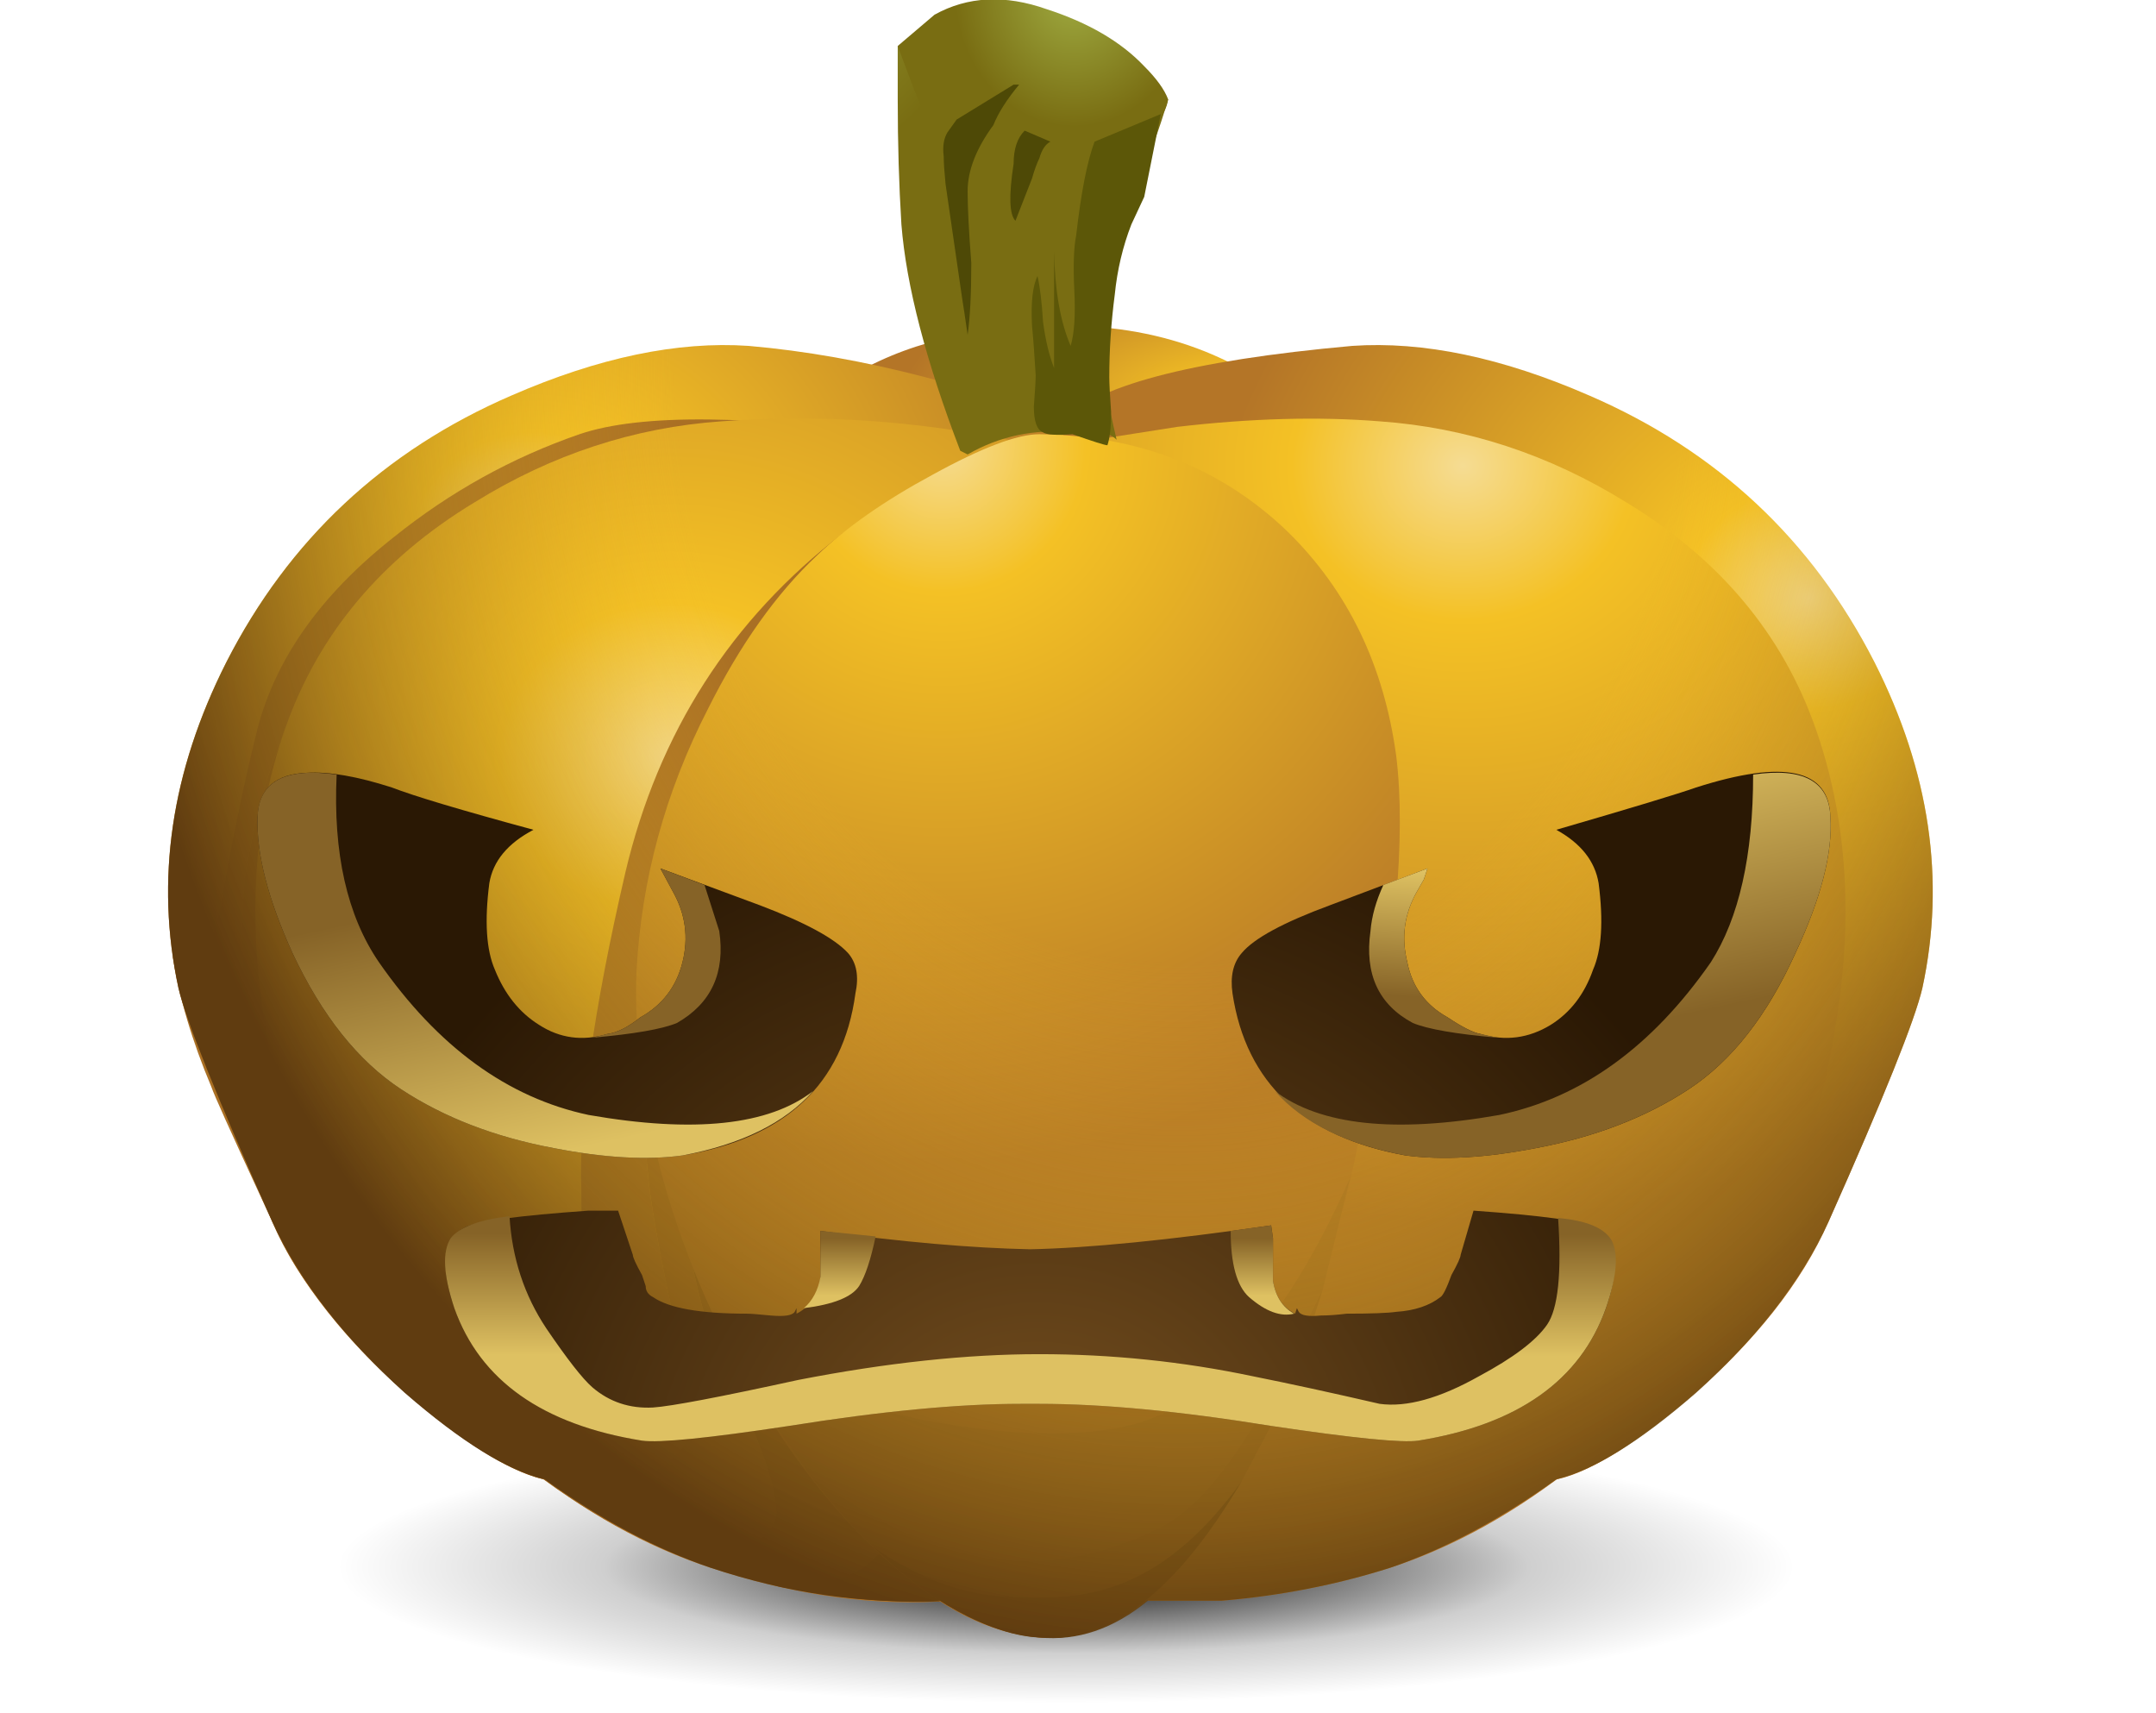 <?xml version="1.0" encoding="iso-8859-1"?>
<!-- Generator: Adobe Illustrator 15.1.0, SVG Export Plug-In . SVG Version: 6.00 Build 0)  -->
<!DOCTYPE svg PUBLIC "-//W3C//DTD SVG 1.1//EN" "http://www.w3.org/Graphics/SVG/1.1/DTD/svg11.dtd">
<svg version="1.1" id="FlashAICB" xmlns="http://www.w3.org/2000/svg" xmlns:xlink="http://www.w3.org/1999/xlink" x="0px" y="0px"
	 width="58.6px" height="46.55px" viewBox="0 0 58.6 46.55" style="enable-background:new 0 0 58.6 46.55;" xml:space="preserve">
<symbol  id="_x31_" viewBox="0.018 -44.517 47.964 44.534">
	<g id="Layer_1_2_">
		<g>
			
				<radialGradient id="SVGID_1_" cx="100.001" cy="-16402.709" r="4.063" gradientTransform="matrix(-0.012 -1 -2.434 0.029 -39892.895 564.688)" gradientUnits="userSpaceOnUse">
				<stop  offset="0" style="stop-color:#F5DC93"/>
				<stop  offset="0.204" style="stop-color:#F4C125"/>
				<stop  offset="1" style="stop-color:#B47527"/>
			</radialGradient>
			<path style="fill-rule:evenodd;clip-rule:evenodd;fill:url(#SVGID_1_);" d="M29.95-12.15l-8-0.5l-3.2,0.9l-0.3,1.45
				c1.534,0.967,3.5,1.45,5.9,1.45c1.4,0,2.683-0.233,3.85-0.7c1.067-0.433,1.684-0.867,1.85-1.3
				C30.217-11.417,30.183-11.85,29.95-12.15z"/>
			
				<radialGradient id="SVGID_2_" cx="390.281" cy="-16742.332" r="14.822" gradientTransform="matrix(-0.057 -0.998 1.105 -0.051 18567.258 -480.683)" gradientUnits="userSpaceOnUse">
				<stop  offset="0" style="stop-color:#F5DC93"/>
				<stop  offset="0.204" style="stop-color:#F4C125"/>
				<stop  offset="1" style="stop-color:#B47527"/>
			</radialGradient>
			<path style="fill-rule:evenodd;clip-rule:evenodd;fill:url(#SVGID_2_);" d="M47.7-26.85c-0.2-0.867-1.05-2.983-2.55-6.35
				c-0.733-1.667-2.017-3.283-3.85-4.85c-1.667-1.4-2.95-2.133-3.85-2.2c-1.066-0.1-4.183,0.967-9.35,3.2L24.3-11.5
				c0.833,1,3.467,1.7,7.9,2.1c1.934,0.133,4.083-0.317,6.45-1.35c3.467-1.5,6.05-3.917,7.75-7.25
				C47.9-20.967,48.333-23.917,47.7-26.85z"/>
			
				<radialGradient id="SVGID_3_" cx="35.2" cy="-12.65" r="20.552" gradientTransform="matrix(-0.012 -1 1.107 -0.013 49.632 22.377)" gradientUnits="userSpaceOnUse">
				<stop  offset="0" style="stop-color:#F5DC93"/>
				<stop  offset="0.204" style="stop-color:#F4C125"/>
				<stop  offset="1" style="stop-color:#B47527"/>
			</radialGradient>
			<path style="fill-rule:evenodd;clip-rule:evenodd;fill:url(#SVGID_3_);" d="M45.25-28.4c-0.5-2.733-1.4-5.034-2.7-6.9
				c-1.133-1.667-2.533-3.15-4.2-4.45c-1.667-1.333-3.367-2.283-5.1-2.85c-1.467-0.467-3-0.767-4.6-0.9h-2L24.9-12l2.55,0.4
				c2,0.233,3.833,0.283,5.5,0.15c2.367-0.167,4.6-0.9,6.7-2.2c2.533-1.534,4.25-3.583,5.15-6.15
				C45.7-22.367,45.85-25.233,45.25-28.4z"/>
			
				<radialGradient id="SVGID_4_" cx="-365.585" cy="-15839.01" r="14.849" gradientTransform="matrix(0.057 -0.998 -1.106 -0.051 -17487.146 -1187.453)" gradientUnits="userSpaceOnUse">
				<stop  offset="0" style="stop-color:#F5DC93"/>
				<stop  offset="0.204" style="stop-color:#F4C125"/>
				<stop  offset="1" style="stop-color:#B47527"/>
			</radialGradient>
			<path style="fill-rule:evenodd;clip-rule:evenodd;fill:url(#SVGID_4_);" d="M0.3-26.85c-0.633,2.933-0.2,5.883,1.3,8.85
				c1.7,3.333,4.283,5.75,7.75,7.25c2.367,1.033,4.517,1.483,6.45,1.35c1.533-0.133,3.133-0.417,4.8-0.85
				c2.066-0.533,3.25-1.117,3.55-1.75l-4.3-25.05c-5.133-2.233-8.233-3.3-9.3-3.2c-0.9,0.066-2.183,0.8-3.85,2.2
				c-1.833,1.567-3.117,3.184-3.85,4.85C1.35-29.833,0.5-27.717,0.3-26.85z"/>
			<path style="fill-rule:evenodd;clip-rule:evenodd;fill:#A96F24;" d="M1.45-24.65C1.717-23.05,2.033-21.5,2.4-20
				c0.467,2,1.717,3.8,3.75,5.4c1.533,1.233,3.217,2.167,5.05,2.8c1.667,0.567,4.684,0.534,9.05-0.1l2.95-5.6l-3.35-19.55l-3.15-1.3
				l-1.8,1.85v14.9L3.2-19.8l-0.45-1.25c-0.3-1-0.517-1.95-0.65-2.85c-0.1-1.034-0.083-2.3,0.05-3.8
				c0.133-1.333,0.317-2.383,0.55-3.15c0.3-0.933,0.25-1.5-0.15-1.7c-0.833,1.8-1.283,2.8-1.35,3C0.667-28.283,0.316-27.1,0.15-26
				H0.5C0.967-26,1.283-25.55,1.45-24.65z"/>
			<path style="fill-rule:evenodd;clip-rule:evenodd;fill:#A26921;" d="M2.15-27.7C2.017-26.2,2-24.934,2.1-23.9
				c0.133,0.9,0.35,1.85,0.65,2.85L3.2-19.8l11.7-1.8v-14.9l-9.8,10l-2.5,0.75l0.2-2.35c0.2-1.8,0.533-3.233,1-4.3
				c0.733-1.767,1.25-3.1,1.55-4L5.1-36.45c-1.034,1.067-1.784,2.15-2.25,3.25l-0.3,0.65c0.4,0.2,0.45,0.767,0.15,1.7
				C2.467-30.083,2.283-29.033,2.15-27.7z"/>
			<path style="fill-rule:evenodd;clip-rule:evenodd;fill:#905D1C;" d="M2.8-28.1l-0.2,2.35l2.5-0.75l11.6-11.85
				c-3.267-1.367-5.316-2-6.15-1.9c-0.566,0.033-1.367,0.4-2.4,1.1c-1.1,0.767-2.117,1.667-3.05,2.7l0.25,0.05
				c-0.3,0.9-0.817,2.233-1.55,4C3.333-31.333,3-29.9,2.8-28.1z"/>
			
				<radialGradient id="SVGID_5_" cx="-91.052" cy="-16218.227" r="20.552" gradientTransform="matrix(0.012 -1 -1.107 -0.013 -17938.719 -322.456)" gradientUnits="userSpaceOnUse">
				<stop  offset="0" style="stop-color:#F5DC93"/>
				<stop  offset="0.204" style="stop-color:#F4C125"/>
				<stop  offset="1" style="stop-color:#B47527"/>
			</radialGradient>
			<path style="fill-rule:evenodd;clip-rule:evenodd;fill:url(#SVGID_5_);" d="M2.75-28.4c-0.6,3.167-0.45,6.033,0.45,8.6
				c0.9,2.567,2.617,4.617,5.15,6.15c2.1,1.3,4.333,2.033,6.7,2.2c2.667,0.2,5.35,0.017,8.05-0.55l-1.75-31.5
				c-2.067-0.167-4.267,0.133-6.6,0.9c-1.733,0.567-3.434,1.517-5.1,2.85c-1.667,1.3-3.067,2.783-4.2,4.45
				C4.183-33.434,3.283-31.133,2.75-28.4z"/>
			<path style="fill-rule:evenodd;clip-rule:evenodd;fill:#A96F24;" d="M22.95-12h0.15L22-32.1l-8.9,5.75
				c-0.133-2.633-0.15-4.45-0.05-5.45c0.067-0.8,0.283-2.05,0.65-3.75c0.367-1.6,0.55-2.566,0.55-2.9
				c0.033-0.633-0.317-1.15-1.05-1.55c-0.833-0.5-1.85-0.55-3.05-0.15c-1.6,1.233-2.85,2.433-3.75,3.6
				c1.333-0.5,2.45-0.583,3.35-0.25c0.833,0.3,1.367,0.917,1.6,1.85c-0.067,0.767-0.1,1.65-0.1,2.65c-0.067,2,0.333,4.867,1.2,8.6
				c0.9,3.8,2.867,6.867,5.9,9.2C19.883-13.333,21.417-12.5,22.95-12z"/>
			<path style="fill-rule:evenodd;clip-rule:evenodd;fill:#A26921;" d="M22-32.1l-0.2-2.95l-7.4,4.6l-0.55-0.95l0.25-2
				c0.233-1.534,0.566-2.75,1-3.65c0.966-1.966,1.45-3.316,1.45-4.05c0-0.333-0.233-0.633-0.7-0.9c-0.6-0.267-1.35-0.317-2.25-0.15
				c-1.167,0.5-2.317,1.167-3.45,2c1.2-0.4,2.217-0.35,3.05,0.15c0.733,0.4,1.083,0.917,1.05,1.55c0,0.333-0.184,1.3-0.55,2.9
				c-0.367,1.7-0.583,2.95-0.65,3.75c-0.1,1-0.083,2.817,0.05,5.45L22-32.1z"/>
			<path style="fill-rule:evenodd;clip-rule:evenodd;fill:#905D1C;" d="M14.1-33.4l-0.25,2l0.55,0.95l7.4-4.6l-0.3-6.1
				c-0.467,0.167-0.95,0.283-1.45,0.35l-0.6,0.05l0.35-0.4c0.1-0.367-0.133-0.8-0.7-1.3c-0.467-0.433-1.317-0.65-2.55-0.65
				l-2.95,0.95c0.9-0.167,1.65-0.117,2.25,0.15c0.466,0.267,0.7,0.566,0.7,0.9c0,0.733-0.483,2.083-1.45,4.05
				C14.667-36.15,14.333-34.934,14.1-33.4z"/>
			<path style="fill-rule:evenodd;clip-rule:evenodd;fill:#6E4613;" d="M19.1-42.45c0.566,0.5,0.8,0.934,0.7,1.3l-0.35,0.4l0.6-0.05
				c0.5-0.066,0.983-0.183,1.45-0.35l-0.15-2.35c-1.4-0.1-3,0.033-4.8,0.4C17.783-43.1,18.633-42.883,19.1-42.45z"/>
			
				<radialGradient id="SVGID_6_" cx="-49.829" cy="-16245.31" r="19.463" gradientTransform="matrix(0.008 -1 -0.98 -0.008 -15898.807 -191.928)" gradientUnits="userSpaceOnUse">
				<stop  offset="0" style="stop-color:#F5DC93"/>
				<stop  offset="0.204" style="stop-color:#F4C125"/>
				<stop  offset="1" style="stop-color:#B47527"/>
			</radialGradient>
			<path style="fill-rule:evenodd;clip-rule:evenodd;fill:url(#SVGID_6_);" d="M23.7-11.8c2.7-0.033,4.95-0.917,6.75-2.65
				c1.633-1.6,2.617-3.633,2.95-6.1c0.267-2.167-0.017-5.367-0.85-9.6c-0.767-3.934-1.566-6.7-2.4-8.3
				c-0.933-1.867-1.817-3.267-2.65-4.2c-1.2-1.333-2.467-1.95-3.8-1.85c-1.333,0.1-2.716,0.8-4.15,2.1c-1.233,1.1-2.367,2.5-3.4,4.2
				c-1.167,1.934-2.05,3.95-2.65,6.05c-0.567,2.033-0.817,3.95-0.75,5.75c0.133,2.5,0.783,4.883,1.95,7.15
				c0.867,1.733,1.85,3.117,2.95,4.15c0.8,0.767,1.85,1.5,3.15,2.2C22.133-12.167,23.1-11.8,23.7-11.8z"/>
			<path style="fill-rule:evenodd;clip-rule:evenodd;fill:#A96F24;" d="M16.15-38.2c-0.233,0.4-0.667,1.217-1.3,2.45
				c1.1-1.367,3.017-2.317,5.75-2.85c2.367-0.433,4.267-0.467,5.7-0.1c2.2,0.633,4.15,2.867,5.85,6.7l-0.75-3.05
				c-1.033-2.066-1.583-3.167-1.65-3.3c-0.967-1.667-1.883-2.717-2.75-3.15c-2.633-1.333-5.267-1.217-7.9,0.35l-1.55,0.95
				L16.15-38.2z"/>
			<path style="fill-rule:evenodd;clip-rule:evenodd;fill:#A26921;" d="M22.35-43.35c-1.034,0.133-2.083,0.567-3.15,1.3
				c-0.5,0.467-1.05,1.083-1.65,1.85l1.55-0.95c2.633-1.567,5.267-1.684,7.9-0.35c0.867,0.433,1.783,1.483,2.75,3.15
				c0.066,0.133,0.617,1.233,1.65,3.3c-0.533-1.7-0.95-2.833-1.25-3.4l-0.95-1.8c-1.1-1.533-2.3-2.5-3.6-2.9
				C24.8-43.417,23.717-43.483,22.35-43.35z"/>
			<path style="fill-rule:evenodd;clip-rule:evenodd;fill:#6E4613;" d="M19.2-42.05c1.067-0.733,2.117-1.167,3.15-1.3
				c1.367-0.133,2.45-0.067,3.25,0.2c1.3,0.4,2.5,1.367,3.6,2.9c-1.767-3-3.6-4.417-5.5-4.25C22.233-44.367,20.733-43.55,19.2-42.05
				z"/>
			
				<radialGradient id="SVGID_7_" cx="4.839" cy="-16308.134" r="35.075" gradientTransform="matrix(1.425517e-005 -1 -0.836 1.425517e-005 -13606.107 -4.628)" gradientUnits="userSpaceOnUse">
				<stop  offset="0.467" style="stop-color:#F4C125;stop-opacity:0"/>
				<stop  offset="1" style="stop-color:#603C10"/>
			</radialGradient>
			<path style="fill-rule:evenodd;clip-rule:evenodd;fill:url(#SVGID_7_);" d="M46.4-18c1.5-2.967,1.934-5.917,1.3-8.85
				c-0.2-0.867-1.05-2.983-2.55-6.35c-0.733-1.6-1.933-3.15-3.6-4.65c-1.533-1.333-2.8-2.117-3.8-2.35c-1.533-1.1-3.033-1.9-4.5-2.4
				c-1.467-0.467-3-0.767-4.6-0.9h-2c-0.933-0.767-1.917-1.1-2.95-1c-0.767,0.033-1.667,0.367-2.7,1c-2.067-0.1-4.15,0.2-6.25,0.9
				c-1.467,0.5-2.967,1.3-4.5,2.4c-1,0.233-2.267,1.017-3.8,2.35c-1.667,1.5-2.867,3.05-3.6,4.65c-1.5,3.367-2.35,5.483-2.55,6.35
				c-0.633,2.934-0.2,5.883,1.3,8.85c1.7,3.333,4.283,5.75,7.75,7.25c2.367,1.033,4.517,1.483,6.45,1.35
				c1.3-0.167,2.417-0.35,3.35-0.55c1.533,0.733,3.267,1.1,5.2,1.1c1.8,0,3.3-0.333,4.5-1L32.2-9.4
				c1.933,0.133,4.083-0.317,6.45-1.35C42.117-12.25,44.7-14.667,46.4-18z"/>
			
				<radialGradient id="SVGID_8_" cx="-71.669" cy="-16236.907" r="6.875" gradientTransform="matrix(0.009 -1 -0.885 -0.008 -14352.627 -199.504)" gradientUnits="userSpaceOnUse">
				<stop  offset="0" style="stop-color:#9FAB41"/>
				<stop  offset="1" style="stop-color:#796D12"/>
			</radialGradient>
			<path style="fill-rule:evenodd;clip-rule:evenodd;fill:url(#SVGID_8_);" d="M27.2-2.7c-0.267-0.9-0.5-1.517-0.7-1.85
				c-0.267-0.5-0.517-1.233-0.75-2.2S25.4-8.5,25.4-9.1c0-0.8,0.133-1.75,0.4-2.85c-0.2,0.2-0.566,0.267-1.1,0.2h-0.1
				c-1.034,0.1-1.983-0.1-2.85-0.6l-0.2,0.1c-0.933,2.433-1.467,4.483-1.6,6.15c-0.066,1.067-0.1,2.2-0.1,3.4v1.45L20.5-1.7
				l0.2-0.25c0.567-0.566,1.284-0.933,2.15-1.1c0.9-0.4,1.75-0.466,2.55-0.2c0.6,0.033,1.183,0.217,1.75,0.55H27.2z"/>
			
				<radialGradient id="SVGID_9_" cx="-76.967" cy="-16234.18" r="3.663" gradientTransform="matrix(0.009 -1 -0.884 -0.008 -14325.607 -206.629)" gradientUnits="userSpaceOnUse">
				<stop  offset="0" style="stop-color:#9FAB41"/>
				<stop  offset="1" style="stop-color:#796D12"/>
			</radialGradient>
			<path style="fill-rule:evenodd;clip-rule:evenodd;fill:url(#SVGID_9_);" d="M25-3.85c-0.5,0.033-1.133-0.033-1.9-0.2
				c-0.534-0.1-1.217,0-2.05,0.3c-0.167,0.066-0.417,0.5-0.75,1.3l-0.45,1.2l1,0.85c0.9,0.5,1.917,0.55,3.05,0.15
				c1.133-0.367,2.017-0.883,2.65-1.55c0.333-0.333,0.55-0.633,0.65-0.9c-0.033-0.233-0.15-0.45-0.35-0.65
				C26.45-3.783,25.833-3.95,25-3.85z"/>
			<path style="fill-rule:evenodd;clip-rule:evenodd;fill:#4E4906;" d="M23.15-2.3c-0.333-0.4-0.567-0.767-0.7-1.1
				c-0.466-0.633-0.7-1.233-0.7-1.8c0-0.433,0.033-1.083,0.1-1.95c0-0.833-0.034-1.483-0.1-1.95c-0.067,0.467-0.117,0.8-0.15,1
				L21.15-5c-0.033,0.333-0.05,0.583-0.05,0.75c-0.034,0.267,0,0.483,0.1,0.65l0.25,0.35L23-2.3H23.15z"/>
			<path style="fill-rule:evenodd;clip-rule:evenodd;fill:#4E4906;" d="M24-3.85c-0.133-0.067-0.233-0.217-0.3-0.45
				c-0.066-0.133-0.133-0.316-0.2-0.55L23.05-6C22.883-5.833,22.867-5.317,23-4.45c0,0.4,0.1,0.7,0.3,0.9L24-3.85z"/>
			<path style="fill-rule:evenodd;clip-rule:evenodd;fill:#5C5708;" d="M25.2-3.85L27-3.1l-0.45-2.25L26.2-6.1
				c-0.233-0.6-0.383-1.233-0.45-1.9c-0.1-0.767-0.15-1.517-0.15-2.25c0-0.167,0.017-0.483,0.05-0.95c0-0.4-0.033-0.7-0.1-0.9
				c-0.066,0-0.383,0.1-0.95,0.3c-0.434-0.033-0.7-0.017-0.8,0.05c-0.167,0.066-0.25,0.3-0.25,0.7c0.033,0.434,0.05,0.717,0.05,0.85
				c-0.034,0.567-0.067,1.017-0.1,1.35c-0.033,0.633,0.017,1.083,0.15,1.35c0.067-0.3,0.117-0.717,0.15-1.25
				c0.067-0.5,0.167-0.917,0.3-1.25v3.175c0.019-1.061,0.168-1.918,0.45-2.575c0.1,0.333,0.133,0.833,0.1,1.5
				c-0.033,0.667-0.017,1.167,0.05,1.5C24.833-5.233,25-4.383,25.2-3.85z"/>
		</g>
	</g>
</symbol>
<symbol  id="_x32_" viewBox="4.768 -44.517 47.964 44.534">
	<g id="Layer_1_3_">
		
			<use xlink:href="#_x31_"  width="47.964" height="44.534" x="0.018" y="-44.517" transform="matrix(1 0 0 1 4.75 0)" style="overflow:visible;"/>
		<g>
			
				<radialGradient id="SVGID_10_" cx="16289.898" cy="-33.151" r="20.45" gradientTransform="matrix(2.444988e-005 1 1 2.444988e-005 61.102 -16331.197)" gradientUnits="userSpaceOnUse">
				<stop  offset="0" style="stop-color:#785120"/>
				<stop  offset="1" style="stop-color:#2A1804"/>
			</radialGradient>
			<path style="fill-rule:evenodd;clip-rule:evenodd;fill:url(#SVGID_10_);" d="M18.5-24.25l-0.35,0.65l2.7-1
				c1.233-0.467,2.033-0.9,2.4-1.3c0.233-0.267,0.3-0.633,0.2-1.1c-0.333-2.466-1.9-3.933-4.7-4.4c-0.966-0.133-2.133-0.066-3.5,0.2
				c-1.6,0.3-2.983,0.833-4.15,1.6s-2.15,2-2.95,3.7c-0.667,1.467-0.983,2.7-0.95,3.7c0.033,0.767,0.483,1.167,1.35,1.2
				c0.6,0.034,1.366-0.1,2.3-0.4c0.6-0.233,1.883-0.617,3.85-1.15C14-22.917,13.6-23.4,13.5-24c-0.133-1.033-0.083-1.816,0.15-2.35
				c0.267-0.667,0.667-1.167,1.2-1.5c0.566-0.367,1.184-0.45,1.85-0.25c0.267,0.033,0.566,0.183,0.9,0.45
				c0.6,0.333,0.983,0.833,1.15,1.5S18.833-24.85,18.5-24.25z"/>
			
				<radialGradient id="SVGID_11_" cx="16289.898" cy="-33.151" r="20.45" gradientTransform="matrix(2.444988e-005 1 1 2.444988e-005 61.102 -16331.197)" gradientUnits="userSpaceOnUse">
				<stop  offset="0" style="stop-color:#785120"/>
				<stop  offset="1" style="stop-color:#2A1804"/>
			</radialGradient>
			<path style="fill-rule:evenodd;clip-rule:evenodd;fill:url(#SVGID_11_);" d="M17-32.9l0.4-1.2c0-0.067,0.083-0.25,0.25-0.55
				c0.034-0.1,0.067-0.2,0.1-0.3c0-0.133,0.067-0.233,0.2-0.3c0.433-0.3,1.283-0.45,2.55-0.45c0.1,0,0.317-0.017,0.65-0.05
				c0.367-0.033,0.583,0,0.65,0.1l0.05,0.1v-0.15c0.333,0.167,0.55,0.466,0.65,0.9c0,0.1,0,0.483,0,1.15v0.2
				c2.2-0.3,4.1-0.467,5.7-0.5c1.6,0.033,3.783,0.25,6.55,0.65l0.05-0.35c0-0.667,0-1.05,0-1.15c0.066-0.434,0.267-0.733,0.6-0.9
				l0.05,0.15l0.05-0.1c0.067-0.1,0.267-0.133,0.6-0.1c0.2,0,0.434,0.017,0.7,0.05c0.667,0,1.116,0.017,1.35,0.05
				c0.5,0.034,0.9,0.167,1.2,0.4c0.066,0.034,0.167,0.233,0.3,0.6c0.167,0.3,0.25,0.483,0.25,0.55l0.35,1.2
				c1.867-0.133,2.967-0.283,3.3-0.45c0.6-0.3,0.7-1.034,0.3-2.2c-0.7-1.967-2.4-3.167-5.1-3.6c-0.433-0.066-1.767,0.067-4,0.4
				c-2.466,0.4-4.566,0.6-6.3,0.6h-0.5c-1.7,0-3.8-0.2-6.3-0.6c-2.2-0.333-3.533-0.466-4-0.4c-2.7,0.434-4.4,1.633-5.1,3.6
				c-0.4,1.167-0.3,1.9,0.3,2.2c0.333,0.167,1.45,0.316,3.35,0.45H17z"/>
			
				<linearGradient id="SVGID_12_" gradientUnits="userSpaceOnUse" x1="-1525.629" y1="-14406.361" x2="-1518.313" y2="-14406.361" gradientTransform="matrix(0.212 -0.977 0.977 0.212 14416.152 1540.187)">
				<stop  offset="0" style="stop-color:#866327"/>
				<stop  offset="1" style="stop-color:#DEC162"/>
			</linearGradient>
			<path style="fill-rule:evenodd;clip-rule:evenodd;fill:url(#SVGID_12_);" d="M7.2-22.2c0.033,0.966,0.75,1.35,2.15,1.15
				c-0.1-2.133,0.283-3.833,1.15-5.1c1.6-2.3,3.5-3.683,5.7-4.15c2.867-0.5,4.9-0.283,6.1,0.65c-0.767-0.867-1.95-1.45-3.55-1.75
				c-0.966-0.133-2.133-0.066-3.5,0.2c-1.6,0.3-2.983,0.833-4.15,1.6s-2.15,2-2.95,3.7C7.483-24.433,7.166-23.2,7.2-22.2z"/>
			
				<linearGradient id="SVGID_13_" gradientUnits="userSpaceOnUse" x1="507.334" y1="-16773.68" x2="510.765" y2="-16773.68" gradientTransform="matrix(-0.058 -0.998 0.998 -0.058 16792.971 -495.034)">
				<stop  offset="0" style="stop-color:#866327"/>
				<stop  offset="1" style="stop-color:#DEC162"/>
			</linearGradient>
			<path style="fill-rule:evenodd;clip-rule:evenodd;fill:url(#SVGID_13_);" d="M18.149-23.6l1.2-0.45l0.4-1.25
				c0.167-1.133-0.216-1.967-1.15-2.5c-0.4-0.167-1.167-0.3-2.3-0.4l0.4,0.1c0.267,0.033,0.566,0.183,0.9,0.45
				c0.6,0.333,0.983,0.833,1.15,1.5s0.083,1.3-0.25,1.9L18.149-23.6z"/>
			<radialGradient id="SVGID_14_" cx="28.85" cy="-41.3" r="20.45" gradientUnits="userSpaceOnUse">
				<stop  offset="0" style="stop-color:#785120"/>
				<stop  offset="1" style="stop-color:#2A1804"/>
			</radialGradient>
			<path style="fill-rule:evenodd;clip-rule:evenodd;fill:url(#SVGID_14_);" d="M46.3-21.4c2.4,0.767,3.616,0.5,3.65-0.8
				c0.066-0.967-0.25-2.2-0.95-3.7c-0.767-1.7-1.733-2.933-2.9-3.7s-2.55-1.3-4.15-1.6c-1.367-0.267-2.55-0.333-3.55-0.2
				c-2.767,0.5-4.333,1.967-4.7,4.4c-0.067,0.467,0.017,0.833,0.25,1.1c0.333,0.4,1.133,0.833,2.4,1.3l2.65,1l-0.1-0.3l-0.2-0.35
				c-0.333-0.6-0.417-1.233-0.25-1.9c0.133-0.667,0.5-1.167,1.1-1.5c0.4-0.267,0.7-0.417,0.9-0.45c0.667-0.2,1.3-0.117,1.9,0.25
				c0.533,0.333,0.917,0.833,1.15,1.5c0.233,0.533,0.284,1.316,0.15,2.35c-0.1,0.6-0.483,1.083-1.15,1.45
				C44.566-21.95,45.833-21.566,46.3-21.4z"/>
			<linearGradient id="SVGID_15_" gradientUnits="userSpaceOnUse" x1="42.919" y1="-28.256" x2="41.369" y2="-21.106">
				<stop  offset="0" style="stop-color:#866327"/>
				<stop  offset="1" style="stop-color:#DEC162"/>
			</linearGradient>
			<path style="fill-rule:evenodd;clip-rule:evenodd;fill:url(#SVGID_15_);" d="M49.95-22.2c0.066-0.967-0.25-2.2-0.95-3.7
				c-0.767-1.7-1.733-2.933-2.9-3.7s-2.55-1.3-4.15-1.6c-1.367-0.267-2.55-0.333-3.55-0.2c-1.6,0.3-2.783,0.883-3.55,1.75
				c1.233-0.933,3.267-1.15,6.1-0.65c2.233,0.467,4.15,1.85,5.75,4.15c0.767,1.2,1.15,2.9,1.15,5.1
				C49.216-20.85,49.916-21.233,49.95-22.2z"/>
			<linearGradient id="SVGID_16_" gradientUnits="userSpaceOnUse" x1="39.146" y1="-27.123" x2="39.346" y2="-23.698">
				<stop  offset="0" style="stop-color:#866327"/>
				<stop  offset="1" style="stop-color:#DEC162"/>
			</linearGradient>
			<path style="fill-rule:evenodd;clip-rule:evenodd;fill:url(#SVGID_16_);" d="M39-23.6l-0.1-0.3l-0.2-0.35
				c-0.333-0.6-0.417-1.233-0.25-1.9c0.133-0.667,0.5-1.167,1.1-1.5c0.4-0.267,0.7-0.417,0.9-0.45l0.45-0.1
				c-1.133,0.1-1.9,0.233-2.3,0.4c-0.934,0.5-1.316,1.333-1.15,2.5c0.033,0.4,0.15,0.816,0.35,1.25L39-23.6z"/>
			
				<linearGradient id="SVGID_17_" gradientUnits="userSpaceOnUse" x1="36.633" y1="-16300.328" x2="39.933" y2="-16300.328" gradientTransform="matrix(3.030303e-004 -1 1 -0.001 16328.529 -13.168)">
				<stop  offset="0" style="stop-color:#866327"/>
				<stop  offset="1" style="stop-color:#DEC162"/>
			</linearGradient>
			<path style="fill-rule:evenodd;clip-rule:evenodd;fill:url(#SVGID_17_);" d="M21.649-38.75c-2.2-0.333-3.533-0.466-4-0.4
				c-2.7,0.434-4.4,1.633-5.1,3.6c-0.3,0.9-0.333,1.533-0.1,1.9c0.233,0.3,0.767,0.5,1.6,0.6c0.066-1.133,0.4-2.15,1-3.05
				c0.566-0.833,0.983-1.367,1.25-1.6c0.466-0.4,1.017-0.583,1.65-0.55c0.5,0.034,1.816,0.284,3.95,0.75
				c2.4,0.467,4.583,0.7,6.55,0.7c1.966,0,3.9-0.2,5.8-0.6c1-0.2,2.15-0.45,3.45-0.75c0.733-0.1,1.633,0.15,2.7,0.75
				c0.934,0.5,1.55,0.967,1.85,1.4c0.3,0.434,0.4,1.4,0.3,2.9c0.767-0.067,1.25-0.267,1.45-0.6c0.2-0.367,0.15-0.983-0.15-1.85
				c-0.7-1.967-2.4-3.167-5.1-3.6c-0.433-0.066-1.767,0.067-4,0.4c-2.466,0.4-4.566,0.6-6.3,0.6h-0.5
				C26.25-38.15,24.149-38.35,21.649-38.75z"/>
			
				<linearGradient id="SVGID_18_" gradientUnits="userSpaceOnUse" x1="36.757" y1="-16302.727" x2="38.307" y2="-16302.727" gradientTransform="matrix(6.451612e-004 -1 1 -0.001 16325.739 -13.17)">
				<stop  offset="0" style="stop-color:#866327"/>
				<stop  offset="1" style="stop-color:#DEC162"/>
			</linearGradient>
			<path style="fill-rule:evenodd;clip-rule:evenodd;fill:url(#SVGID_18_);" d="M22.05-35.55c0.233,0.2,0.383,0.483,0.45,0.85
				c0,0.1,0,0.45,0,1.05v0.2L24-33.6c-0.133-0.634-0.283-1.083-0.45-1.35C23.35-35.25,22.85-35.45,22.05-35.55z"/>
			
				<linearGradient id="SVGID_19_" gradientUnits="userSpaceOnUse" x1="36.746" y1="-16291.24" x2="38.296" y2="-16291.24" gradientTransform="matrix(6.451612e-004 -1 1 -0.001 16325.739 -13.17)">
				<stop  offset="0" style="stop-color:#866327"/>
				<stop  offset="1" style="stop-color:#DEC162"/>
			</linearGradient>
			<path style="fill-rule:evenodd;clip-rule:evenodd;fill:url(#SVGID_19_);" d="M34.75-33.3l0.05-0.35c0-0.667,0-1.05,0-1.15
				c0.065-0.425,0.257-0.725,0.575-0.9c-0.366-0.091-0.774,0.059-1.225,0.45c-0.333,0.3-0.5,0.9-0.5,1.8L34.75-33.3z"/>
		</g>
	</g>
</symbol>
<radialGradient id="SVGID_20_" cx="29.7" cy="41.3" r="23.413" gradientTransform="matrix(0.846 0 0 -0.158 3.85 49.105)" gradientUnits="userSpaceOnUse">
	<stop  offset="0.165" style="stop-color:#000000;stop-opacity:0.8"/>
	<stop  offset="0.635" style="stop-color:#000000;stop-opacity:0.188"/>
	<stop  offset="1" style="stop-color:#000000;stop-opacity:0"/>
</radialGradient>
<path style="fill-rule:evenodd;clip-rule:evenodd;fill:url(#SVGID_20_);" d="M43.975,45.381c-4.144,0.773-9.146,1.16-15.01,1.16
	c-5.891,0-10.894-0.387-15.01-1.16c-4.144-0.774-6.215-1.712-6.215-2.814s2.071-2.041,6.215-2.814
	c4.116-0.774,9.119-1.161,15.01-1.161c5.863,0,10.866,0.387,15.01,1.161c4.143,0.773,6.215,1.712,6.215,2.814
	S48.117,44.606,43.975,45.381z"/>
<use xlink:href="#_x32_"  width="47.964" height="44.534" x="4.768" y="-44.517" transform="matrix(1 0 0 -1 -0.2 0)" style="overflow:visible;"/>
</svg>
